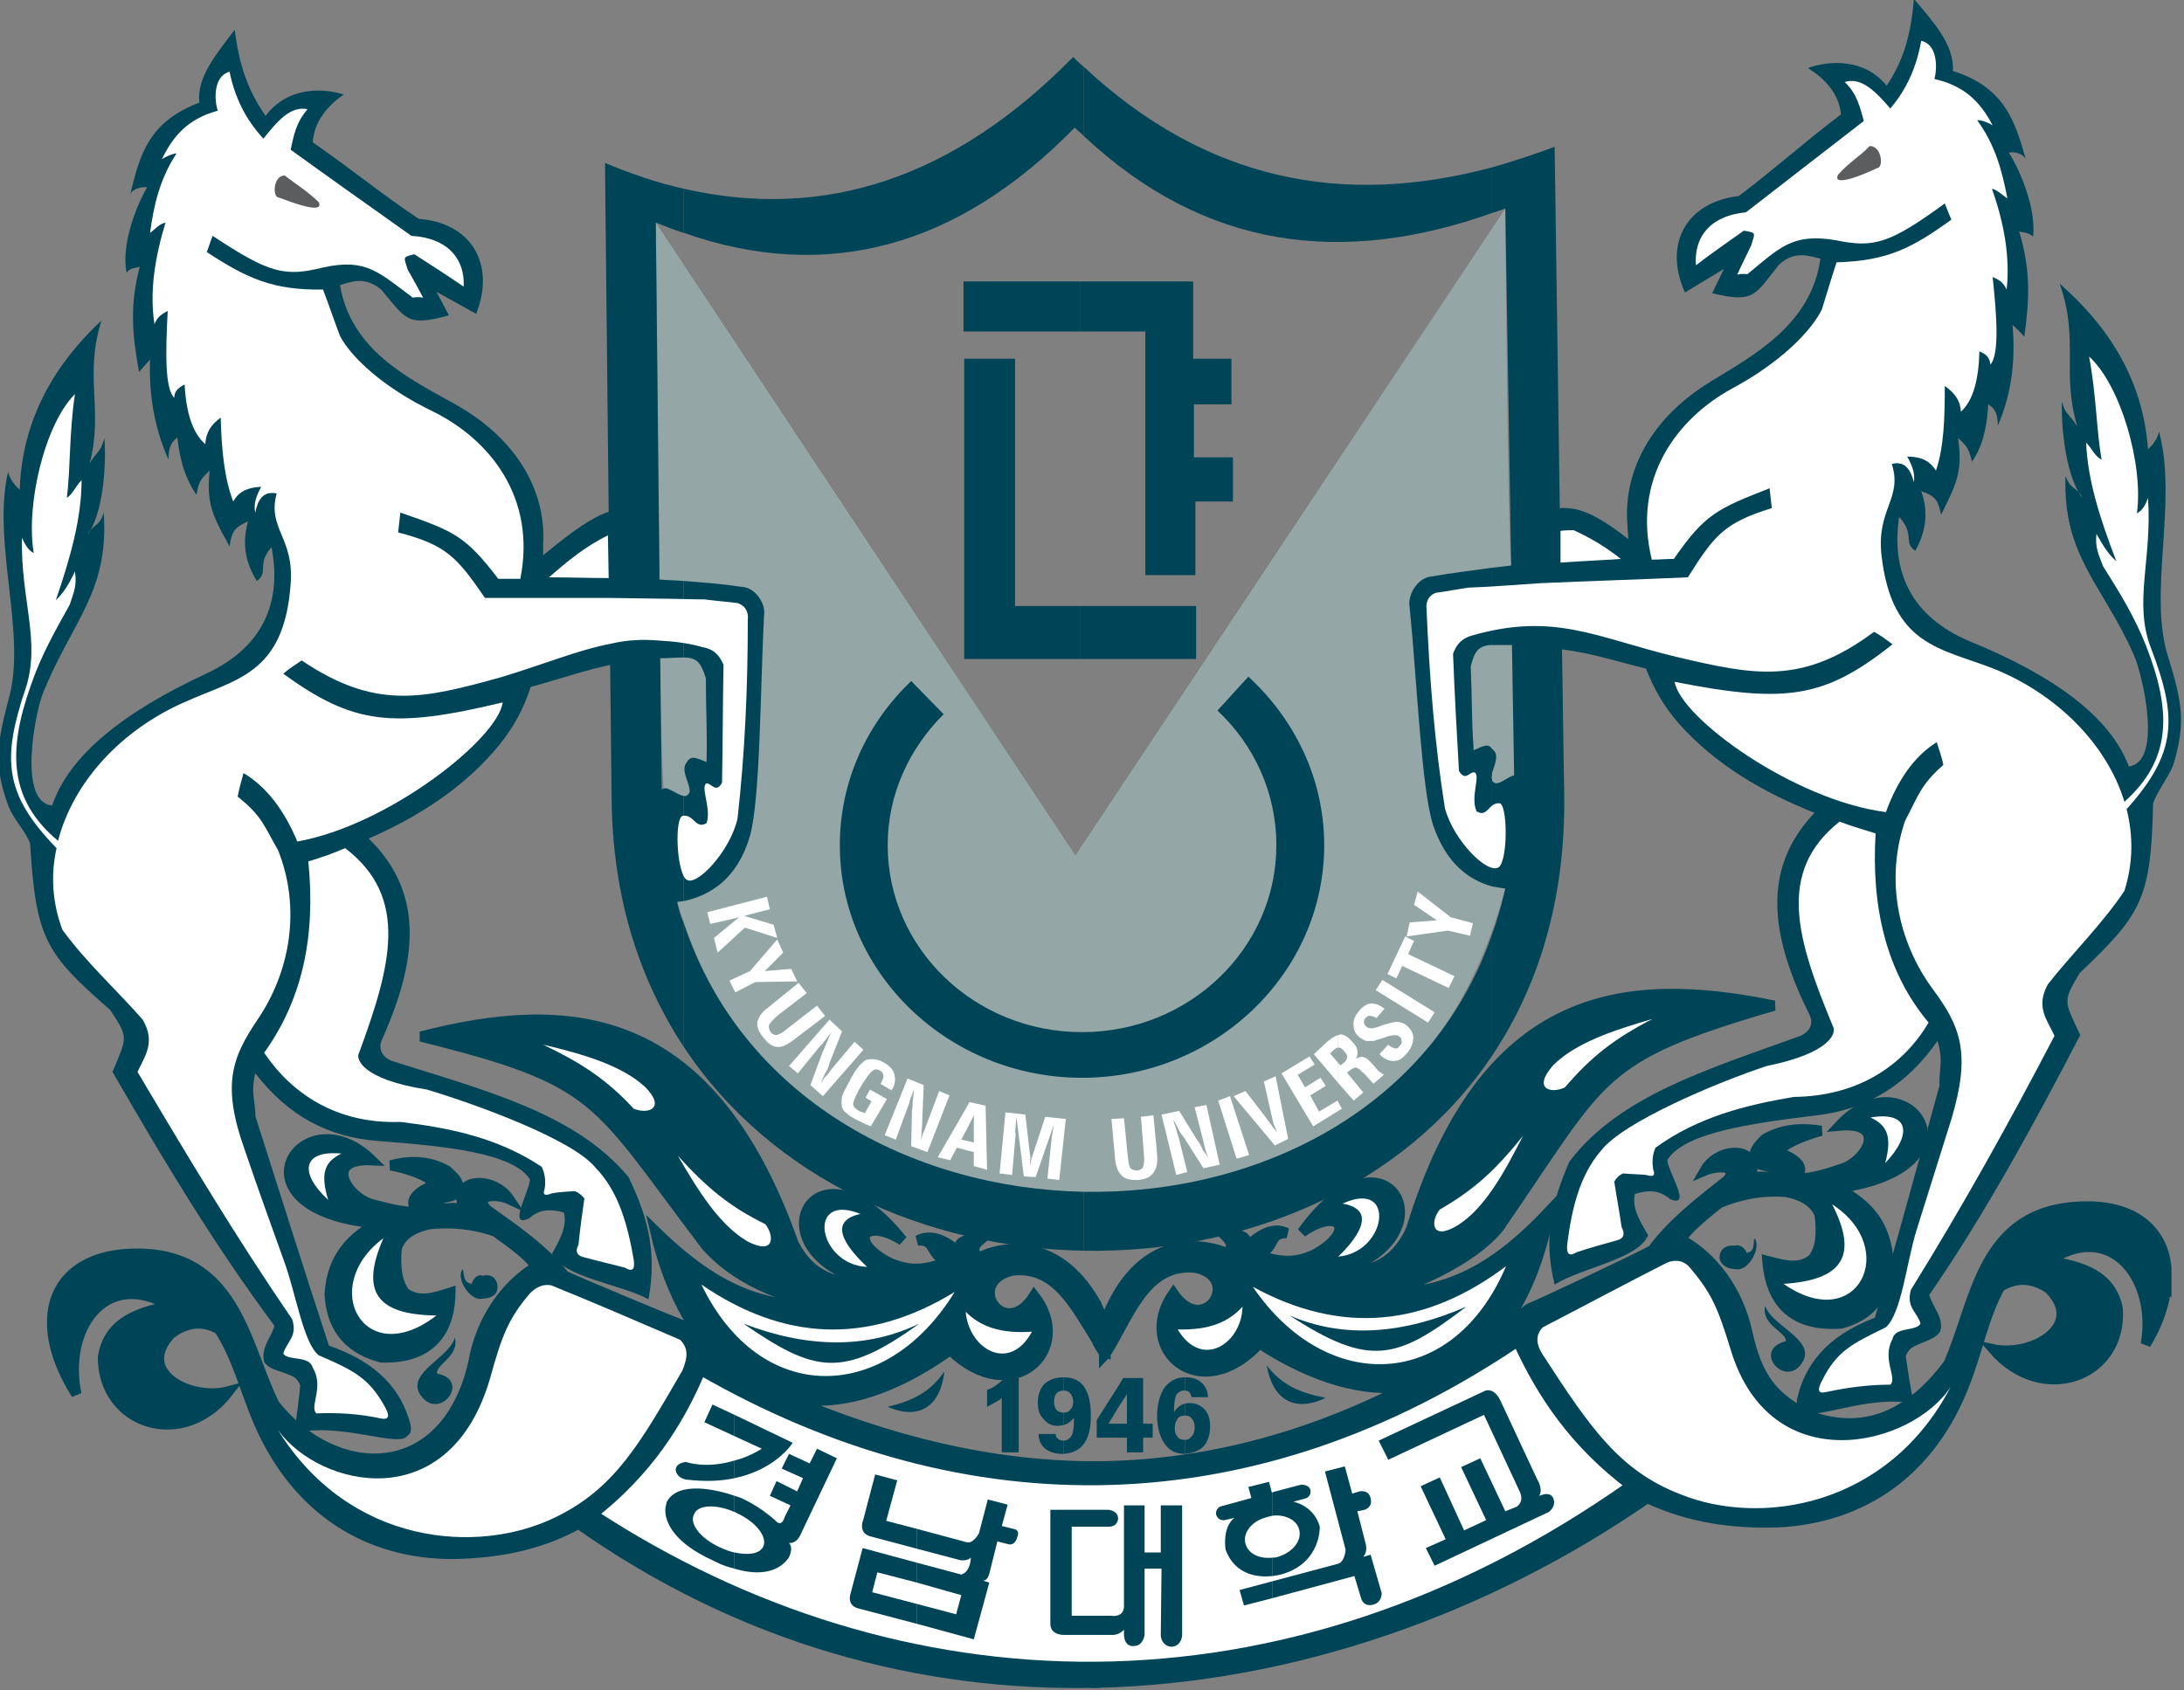 <?xml version="1.0" encoding="UTF-8" standalone="no"?>
<!-- Created with Inkscape (http://www.inkscape.org/) -->

<svg
   width="387.52"
   height="300"
   viewBox="0 0 102.531 79.375"
   version="1.1"
   id="svg1"
   xml:space="preserve"
   inkscape:version="1.3 (0e150ed6c4, 2023-07-21)"
   sodipodi:docname="test.svg"
   xmlns:inkscape="http://www.inkscape.org/namespaces/inkscape"
   xmlns:sodipodi="http://sodipodi.sourceforge.net/DTD/sodipodi-0.dtd"
   xmlns="http://www.w3.org/2000/svg"
   xmlns:svg="http://www.w3.org/2000/svg"><rect x="0" y="0" width="102.531" height="79.375" fill="#808080" stroke="none"/><sodipodi:namedview
     id="namedview1"
     pagecolor="#505050"
     bordercolor="#eeeeee"
     borderopacity="1"
     inkscape:showpageshadow="0"
     inkscape:pageopacity="0"
     inkscape:pagecheckerboard="0"
     inkscape:deskcolor="#505050"
     inkscape:document-units="px"
     inkscape:zoom="1.8834853"
     inkscape:cx="147.33325"
     inkscape:cy="263.07612"
     inkscape:window-width="2880"
     inkscape:window-height="1796"
     inkscape:window-x="-12"
     inkscape:window-y="-12"
     inkscape:window-maximized="1"
     inkscape:current-layer="layer1"
     showguides="true"
     inkscape:lockguides="false" /><defs
     id="defs1"><clipPath
       clipPathUnits="userSpaceOnUse"
       id="clipPath3-6"><path
         d="M 0,841.89 H 595.276 V 0 H 0 Z"
         transform="translate(-38.333,-487.598)"
         id="path3-4" /></clipPath><clipPath
       clipPathUnits="userSpaceOnUse"
       id="clipPath5-0"><path
         d="M 0,841.89 H 595.276 V 0 H 0 Z"
         transform="translate(-43.021,-482.098)"
         id="path5-4" /></clipPath><clipPath
       clipPathUnits="userSpaceOnUse"
       id="clipPath7-1"><path
         d="M 0,841.89 H 595.276 V 0 H 0 Z"
         transform="translate(-43.021,-482.098)"
         id="path7-4" /></clipPath><clipPath
       clipPathUnits="userSpaceOnUse"
       id="clipPath9-3"><path
         d="M 0,841.89 H 595.276 V 0 H 0 Z"
         transform="translate(-118.809,-415.493)"
         id="path9-6" /></clipPath><clipPath
       clipPathUnits="userSpaceOnUse"
       id="clipPath11-7"><path
         d="M 0,841.89 H 595.276 V 0 H 0 Z"
         transform="translate(-116.821,-410.593)"
         id="path11-1" /></clipPath><clipPath
       clipPathUnits="userSpaceOnUse"
       id="clipPath13-0"><path
         d="M 0,841.89 H 595.276 V 0 H 0 Z"
         transform="translate(-114.926,-407.357)"
         id="path13-8" /></clipPath><clipPath
       clipPathUnits="userSpaceOnUse"
       id="clipPath15-3"><path
         d="M 0,841.89 H 595.276 V 0 H 0 Z"
         transform="translate(-110.349,-404.352)"
         id="path15-4" /></clipPath><clipPath
       clipPathUnits="userSpaceOnUse"
       id="clipPath17-8"><path
         d="M 0,841.89 H 595.276 V 0 H 0 Z"
         transform="translate(-106.928,-403.52)"
         id="path17-3" /></clipPath><clipPath
       clipPathUnits="userSpaceOnUse"
       id="clipPath19-7"><path
         d="M 0,841.89 H 595.276 V 0 H 0 Z"
         transform="translate(-104.154,-397.649)"
         id="path19-4" /></clipPath><clipPath
       clipPathUnits="userSpaceOnUse"
       id="clipPath21-1"><path
         d="M 0,841.89 H 595.276 V 0 H 0 Z"
         transform="translate(-100.503,-395.846)"
         id="path21-5" /></clipPath><clipPath
       clipPathUnits="userSpaceOnUse"
       id="clipPath23-6"><path
         d="M 0,841.89 H 595.276 V 0 H 0 Z"
         transform="translate(-96.943,-394.598)"
         id="path23-7" /></clipPath><clipPath
       clipPathUnits="userSpaceOnUse"
       id="clipPath25-9"><path
         d="M 0,841.89 H 595.276 V 0 H 0 Z"
         transform="translate(-91.257,-393.072)"
         id="path25-6" /></clipPath><clipPath
       clipPathUnits="userSpaceOnUse"
       id="clipPath27-6"><path
         d="M 0,841.89 H 595.276 V 0 H 0 Z"
         transform="translate(-89.177,-398.62)"
         id="path27-9" /></clipPath><clipPath
       clipPathUnits="userSpaceOnUse"
       id="clipPath29-6"><path
         d="M 0,841.89 H 595.276 V 0 H 0 Z"
         transform="translate(-72.588,-393.358)"
         id="path29-7" /></clipPath><clipPath
       clipPathUnits="userSpaceOnUse"
       id="clipPath31-3"><path
         d="M 0,841.89 H 595.276 V 0 H 0 Z"
         transform="translate(-70.833,-396.598)"
         id="path31-7" /></clipPath><clipPath
       clipPathUnits="userSpaceOnUse"
       id="clipPath33-7"><path
         d="M 0,841.89 H 595.276 V 0 H 0 Z"
         transform="translate(-62.96,-397.898)"
         id="path33-1" /></clipPath><clipPath
       clipPathUnits="userSpaceOnUse"
       id="clipPath35-0"><path
         d="M 0,841.89 H 595.276 V 0 H 0 Z"
         transform="translate(-63.707,-400.637)"
         id="path35-6" /></clipPath><clipPath
       clipPathUnits="userSpaceOnUse"
       id="clipPath37-2"><path
         d="M 0,841.89 H 595.276 V 0 H 0 Z"
         transform="translate(-54.645,-404.315)"
         id="path37-2" /></clipPath><clipPath
       clipPathUnits="userSpaceOnUse"
       id="clipPath39-8"><path
         d="M 0,841.89 H 595.276 V 0 H 0 Z"
         transform="translate(-58.259,-408.775)"
         id="path39-4" /></clipPath><clipPath
       clipPathUnits="userSpaceOnUse"
       id="clipPath41-2"><path
         d="M 0,841.89 H 595.276 V 0 H 0 Z"
         transform="translate(-49.14,-411.974)"
         id="path41-9" /></clipPath><clipPath
       clipPathUnits="userSpaceOnUse"
       id="clipPath43-1"><path
         d="M 0,841.89 H 595.276 V 0 H 0 Z"
         transform="translate(-47.079,-418.468)"
         id="path43-9" /></clipPath><clipPath
       clipPathUnits="userSpaceOnUse"
       id="clipPath45-4"><path
         d="M 0,841.89 H 595.276 V 0 H 0 Z"
         transform="translate(-71.425,-476.607)"
         id="path45-7" /></clipPath><clipPath
       clipPathUnits="userSpaceOnUse"
       id="clipPath47-2"><path
         d="M 0,841.89 H 595.276 V 0 H 0 Z"
         transform="translate(-76.279,-469.349)"
         id="path47-3" /></clipPath><clipPath
       clipPathUnits="userSpaceOnUse"
       id="clipPath49-1"><path
         d="M 0,841.89 H 595.276 V 0 H 0 Z"
         transform="translate(-95.232,-436.389)"
         id="path49-7" /></clipPath></defs><g
     inkscape:label="Layer 1"
     inkscape:groupmode="layer"
     id="layer1"
     transform="translate(-12.913,-12.516)"><g
       style="fill-rule:evenodd"
       id="g83"
       transform="matrix(0.48,0,0,0.48,-97.27,-70.273)"><g
         id="g94"><path
           style="fill:#94a6a6;stroke:none"
           d="m 293.687,194.251 0.361,34.92 c 0,0 -0.248,25.103 1.727,31.536 1.975,6.433 8.975,27.433 39.744,28.368 32.481,0.315 39.281,-22.643 41.256,-29.664 1.975,-7.021 0.927,-28.195 0.576,-31.608 -0.351,-3.413 -0.576,-34.92 -0.576,-34.92 l -42.048,63.288 z"
           id="path1" /><path
           style="fill:#004557;stroke:none"
           d="m 375.479,263.875 v 11.88 c 4.536,-6.768 7.2,-15.264 7.056,-25.56 l -0.216,-14.184 c 2.952,0.36 5.256,1.152 8.208,1.872 0.864,2.16 1.8,3.743 3.24,5.4 3.6,4.032 8.208,6.696 13.248,8.712 -5.256,5.544 -4.248,12.096 -0.576,19.583 0.432,0.721 0.432,1.656 -0.792,2.233 -8.928,3.24 -17.712,5.832 -22.608,12.312 -1.512,3.527 -2.664,7.128 -1.44,12.024 2.592,-1.656 8.136,-2.449 9.144,-4.824 -0.504,-0.936 -1.656,-2.52 -1.296,-4.032 1.08,-0.36 2.304,-0.504 3.456,0.503 2.16,0.865 -0.144,-2.519 -0.288,-3.815 1.584,-2.664 8.064,-3.6 14.616,-4.392 4.968,-0.576 8.856,-3.024 11.808,-7.272 0.648,1.944 0.072,3.239 0.216,4.32 -2.088,7.56 -4.176,15.192 -6.336,22.752 -4.752,1.8 -6.912,4.68 -7.632,8.064 0,0.576 0,0.864 0.288,1.007 0.936,1.297 6.624,-1.655 11.16,-0.647 -0.36,-1.656 -0.576,-3.168 -0.792,-4.68 0.144,-0.361 0.36,-0.649 0.576,-0.792 0.864,-0.576 2.376,-0.792 2.808,-1.656 0.36,-1.296 -0.792,-2.376 -1.08,-3.528 5.544,-8.064 10.224,-16.704 14.76,-25.416 -1.584,-3.384 -1.728,-3.24 -0.072,-6.048 6.12,-5.833 6.984,-7.272 7.2,-16.632 0.432,-1.224 1.44,-2.448 1.944,-3.672 1.296,-4.176 0.864,-6.264 -0.432,-10.512 -2.088,-6.192 0.936,-15.264 -0.936,-22.177 -0.288,1.225 -1.224,1.801 -1.08,1.729 -0.504,-7.056 -4.104,-12.24 -8.64,-16.2 1.944,5.471 0.144,8.712 1.728,13.968 -0.936,-1.44 -1.08,-1.008 -1.512,-2.449 -0.072,3.024 0.504,7.561 2.016,9.433 -0.432,-1.008 -1.224,-0.792 -1.656,-2.16 -0.288,7.92 3.672,10.655 6.696,17.568 0.792,1.728 2.88,10.44 -0.504,10.872 -1.8,-4.824 -7.272,-8.857 -15.552,-12.24 -5.832,-2.449 -7.704,-6.912 -6.912,-12.168 1.584,1.728 0.36,2.52 1.584,3.312 0.936,-1.728 1.368,-3.6 0.576,-5.832 1.512,0.504 1.656,1.008 1.944,2.304 1.44,-2.952 2.16,-4.176 1.656,-7.488 0.936,0.792 1.08,1.152 1.368,2.303 1.008,-1.511 1.44,-3.167 1.584,-5.615 0.72,0.432 0.936,1.008 0.936,2.088 1.152,-2.664 1.8,-5.832 1.44,-9.864 0.36,0.36 0.792,0.72 1.152,1.152 0.504,-3.6 0.648,-6.48 -0.504,-10.296 0.432,0.144 0.864,0.072 1.368,0.504 0.288,-2.664 -1.152,-6.264 -2.376,-8.208 0.576,-0.144 1.44,0.144 1.656,0.648 -1.08,-3.888 -2.16,-7.056 -7.128,-8.64 0.144,-2.592 -1.944,-4.824 -3.816,-7.056 -0.288,3.527 -1.008,6.048 -2.664,8.496 -2.232,-2.736 -5.688,-2.448 -7.704,-1.728 1.512,0.936 3.024,2.376 3.24,4.536 -3.888,2.952 -6.192,5.112 -10.008,7.992 -5.04,0.576 -7.416,4.608 -5.256,9.432 l 3.816,-2.304 -1.152,2.376 c 4.176,1.008 4.176,0.144 6.552,-2.808 1.512,-1.368 2.808,-0.864 4.032,-0.576 -0.864,6.408 -6.48,9.432 -10.728,12.024 -6.48,3.96 -8.568,9.504 -8.136,14.112 0,0.504 0.072,0.864 0.072,1.296 -2.88,-2.232 -4.68,-3.168 -6.696,-3.024 l -0.504,-35.352 c -2.088,0.792 -4.104,1.44 -6.12,2.016 v 4.464 c 0.432,-0.144 0.864,-0.288 1.296,-0.432 l 0.576,34.92 c -0.576,0.072 -1.224,0.144 -1.872,0.216 v 7.56 c 0.72,0 1.368,0 1.944,0 l 0.216,12.744 c -0.72,0.144 -1.728,1.296 -2.16,0.504 v 10.368 c 0.432,0.072 0.864,0.144 1.296,0.216 -0.36,1.584 -0.792,3.096 -1.296,4.464 z"
           id="path2" /><path
           style="fill:#004557;stroke:none"
           d="m 375.479,245.731 v 2.376 c 0.216,-0.72 0.648,-1.656 0.216,-2.16 -0.072,-0.072 -0.144,-0.144 -0.216,-0.216 z"
           id="path3" /><path
           style="fill:#004557;stroke:none"
           d="m 375.479,193.315 v -4.464 c -14.544,3.888 -27.936,1.368 -39.96,-9.864 v 6.768 c 11.88,11.16 25.344,12.744 39.96,7.56 z"
           id="path4" /><path
           style="fill:#004557;stroke:none"
           d="m 375.479,235.579 v -7.56 c -2.016,0.288 -3.96,0.504 -5.976,0.864 -1.368,0.144 -2.304,1.872 -2.088,2.952 0.72,7.128 1.152,17.856 2.304,21.384 1.296,3.744 3.456,5.328 5.76,5.976 v -10.368 -0.072 c -0.072,-0.216 0,-0.36 0,-0.648 v -2.376 c -0.36,-0.504 -0.72,-0.36 -1.8,0.144 -0.216,-3.168 -0.144,-4.896 -0.288,-8.208 0.36,-1.368 0.648,-1.945 1.872,-2.088 0.072,0 0.144,0 0.216,0 z"
           id="path5" /><path
           style="fill:#004557;stroke:none"
           d="m 375.479,275.755 v -11.88 c -5.904,17.136 -22.967,25.488 -39.96,25.2 v 5.76 c 15.552,0.288 31.248,-6.048 39.96,-19.08 z"
           id="path6" /><path
           style="fill:#004557;stroke:none"
           d="m 335.519,185.755 v -6.768 c -0.36,-0.288 -0.72,-0.648 -1.007,-0.936 -11.593,11.808 -24.265,16.056 -38.089,12.888 v 4.32 c 13.968,4.896 26.784,1.439 38.232,-10.296 0.288,0.288 0.576,0.504 0.864,0.792 z"
           id="path7" /><path
           style="fill:#004557;stroke:none"
           d="m 335.519,294.835 v -5.76 c -16.776,-0.36 -33.408,-9.144 -39.096,-26.281 v 12.096 c 8.568,12.961 23.76,19.657 39.096,19.945 z"
           id="path8" /><path
           style="fill:#004557;stroke:none"
           d="m 296.423,250.339 v 10.296 c 2.592,-0.576 5.256,-2.16 6.48,-6.408 1.008,-3.601 1.008,-14.4 1.368,-21.529 0.216,-1.079 -0.792,-2.735 -2.16,-2.808 -1.872,-0.287 -3.816,-0.431 -5.688,-0.575 v 7.488 c 0.072,0 0.144,0 0.216,0 1.224,0.072 1.512,0.72 1.945,2.014 0,3.314 0.143,4.97 0.071,8.21 -1.224,-0.504 -1.583,-0.648 -2.016,0.144 -0.504,0.719 0.433,2.016 0.361,2.808 -0.145,0.288 -0.361,0.432 -0.577,0.36 z"
           id="path9" /><path
           style="fill:#004557;stroke:none"
           d="m 296.423,195.259 v -4.32 c -2.592,-0.576 -5.112,-1.44 -7.704,-2.52 l 0.36,34.128 c -1.728,0.576 -3.6,1.944 -6.408,4.247 0,-0.359 0,-0.647 0,-1.079 0.288,-4.68 -2.087,-10.08 -8.712,-13.752 -4.392,-2.448 -10.08,-5.184 -11.16,-11.592 1.152,-0.36 2.448,-0.864 4.032,0.432 2.448,2.88 2.448,3.672 6.624,2.52 l -1.224,-2.304 3.889,2.16 c 1.943,-4.968 -0.577,-8.928 -5.617,-9.289 -3.96,-2.663 -6.407,-4.751 -10.368,-7.487 0.144,-2.16 1.584,-3.672 3.024,-4.681 -2.015,-0.647 -5.472,-0.791 -7.632,2.089 -1.728,-2.448 -2.592,-4.969 -3.024,-8.424 -1.728,2.304 -3.744,4.608 -3.456,7.128 -4.968,1.872 -5.832,5.112 -6.768,9 0.144,-0.504 1.008,-0.793 1.656,-0.721 -1.152,2.017 -2.52,5.617 -2.016,8.353 0.432,-0.504 0.864,-0.432 1.296,-0.576 -1.008,3.816 -0.72,6.696 -0.072,10.295 0.36,-0.431 0.792,-0.863 1.08,-1.223 -0.144,4.031 0.648,7.199 1.8,9.792 0,-1.08 0.216,-1.656 0.864,-2.16 0.288,2.519 0.864,4.104 1.872,5.615 0.216,-1.223 0.36,-1.511 1.296,-2.375 -0.36,3.312 0.36,4.536 1.944,7.416 0.216,-1.368 0.36,-1.8 1.8,-2.448 -0.648,2.375 -0.144,4.176 0.864,5.832 1.224,-0.864 -0.072,-1.584 1.44,-3.312 1.008,5.184 -0.648,9.719 -6.408,12.384 -8.064,3.744 -13.392,7.992 -15.048,12.888 -3.384,-0.288 -1.656,-9.072 -0.936,-10.872 2.736,-6.984 6.552,-9.936 5.976,-17.784 -0.36,1.368 -1.152,1.223 -1.584,2.16 1.44,-1.872 1.872,-6.408 1.656,-9.432 -0.432,1.44 -0.576,1.08 -1.44,2.447 1.368,-5.255 -0.576,-8.495 1.152,-13.967 -4.392,4.104 -7.776,9.504 -7.992,16.56 0.144,0.072 -0.792,-0.504 -1.152,-1.728 -1.584,6.984 1.872,15.912 0.072,22.176 -1.152,4.392 -1.512,6.48 0,10.584 0.504,1.224 1.584,2.303 2.088,3.528 0.576,9.432 1.512,10.799 7.848,16.344 1.8,2.736 1.656,2.592 0.216,6.048 4.896,8.496 9.936,16.92 15.84,24.84 -0.288,1.08 -1.368,2.16 -1.008,3.528 0.504,0.864 2.016,0.936 2.952,1.512 0.216,0.144 0.432,0.431 0.576,0.792 -0.144,1.512 -0.36,3.024 -0.576,4.68 4.464,-1.152 10.297,1.512 11.088,0.216 0.288,-0.144 0.36,-0.504 0.288,-1.008 -0.864,-3.384 -3.168,-6.12 -7.992,-7.776 -2.448,-7.488 -4.824,-14.976 -7.2,-22.464 0.072,-1.081 -0.504,-2.304 0,-4.176 3.24,4.176 7.128,6.263 12.096,6.624 6.553,0.504 13.104,1.152 14.76,3.744 -0.072,1.296 -2.231,4.823 -0.072,3.816 1.08,-1.008 2.305,-0.864 3.384,-0.576 0.433,1.439 -0.648,3.096 -1.151,4.032 1.151,2.376 6.695,2.952 9.431,4.464 0.936,-4.896 -0.288,-8.496 -1.943,-11.952 -5.185,-6.264 -14.113,-8.496 -23.185,-11.376 -1.152,-0.504 -1.296,-1.442 -0.864,-2.232 3.384,-7.632 4.104,-14.185 -1.367,-19.512 4.895,-2.16 9.431,-5.04 12.815,-9.216 1.368,-1.728 2.304,-3.384 3.024,-5.616 2.88,-0.793 5.113,-1.584 7.776,-2.16 l 0.144,13.032 c 0.072,9.72 2.736,17.784 7.056,24.335 v -12.096 c -0.288,-0.647 -0.504,-1.367 -0.648,-2.087 0.216,0 0.432,-0.072 0.648,-0.072 v -10.296 c -0.72,-0.072 -1.728,-1.152 -2.16,-0.576 l -0.143,-12.888 c 0.719,0 1.44,-0.072 2.303,-0.072 v -7.488 c -0.791,-0.072 -1.584,-0.072 -2.375,-0.144 v -0.072 l -0.361,-34.848 c 0.936,0.36 1.8,0.72 2.736,1.008 z"
           id="path10" /><g
           id="g12"><path
             style="fill:#004557;stroke:#004557;stroke-width:1"
             d="m 441.431,298.219 v -1.728 c -0.36,-3.745 -3.24,-6.192 -8.352,-5.976 -9.792,0.36 -10.224,9.216 -12.96,15.408 -3.168,4.248 -7.56,7.2 -13.464,5.112 -3.744,-1.728 -5.256,-3.888 -6.192,-8.136 -0.936,-4.321 -3.528,-7.56 -6.48,-9.144 0.36,-1.009 3.744,-3.6 3.744,-3.6 2.304,-0.936 4.32,-1.224 6.48,-1.08 1.872,0.36 2.88,1.152 3.312,2.232 0.216,1.8 0.144,3.24 -0.648,4.319 -1.296,1.081 -2.808,0.649 -4.464,0.216 0.36,4.392 2.808,6.409 7.2,6.121 3.744,-1.008 4.608,-3.744 4.608,-6.552 -0.432,-3.744 -2.52,-5.4 -4.968,-6.696 14.832,-2.017 6.696,-13.104 0.216,-6.12 4.824,-0.432 2.664,3.528 0.144,4.247 -0.864,0.289 -2.88,1.009 -4.464,0.937 1.08,-1.009 0.144,-1.872 -1.368,-2.448 -0.648,-0.648 2.232,-1.801 3.888,-2.232 -1.368,-0.216 -3.456,-0.36 -5.472,0.791 -0.792,0.793 -1.08,1.153 -1.08,2.017 0.504,0.791 1.44,0.504 2.16,0.935 0.072,0.361 0,0.505 -0.432,0.793 -0.864,-0.072 -1.512,-0.072 -2.16,0.144 1.368,-3.096 -2.952,-3.312 -4.392,-0.792 1.008,-0.433 3.456,-0.648 2.232,0.936 -2.376,1.871 -5.4,4.176 -7.344,6.84 -0.792,0.504 -11.016,5.328 -11.808,5.616 -0.432,0.144 -0.864,0.576 -1.152,1.08 -0.72,0.504 -1.44,1.008 -2.16,1.512 2.448,-3.096 4.176,-7.273 5.04,-12.024 -7.488,7.992 -12.024,7.559 -16.992,8.568 3.888,-1.44 9.36,-3.673 12.024,-6.913 10.368,-14.976 9.432,-16.631 26.928,-21.744 -14.76,-3.023 -28.368,-1.439 -35.496,21.888 -1.512,3.385 -4.176,4.393 -6.84,4.033 10.944,-3.456 4.32,-15.12 -3.816,-3.744 3.672,-2.593 5.4,-0.145 1.224,2.16 -2.16,1.008 -3.6,0.647 -5.615,0.072 1.943,-0.72 1.007,-2.16 2.879,-2.16 -1.008,-0.505 -2.304,-0.29 -4.032,1.512 0.432,-1.224 -0.576,-1.512 -1.944,-1.224 0.504,0.504 0.864,1.08 0.072,1.656 -1.439,-0.648 -7.992,-2.592 -11.592,6.048 -0.072,0.288 -0.216,1.008 -0.288,1.728 -0.144,-0.72 -0.288,-1.44 -0.432,-1.872 -0.144,-0.288 -0.288,-0.648 -0.432,-0.936 v 3.456 c 0.216,0.504 0.504,0.936 0.793,1.367 0,0.073 0,0.145 0,0.289 0.071,-0.072 0.071,-0.144 0.143,-0.144 v 0 -0.072 c 2.304,-3.6 3.816,-8.856 8.712,-8.424 4.752,0.864 1.008,6.984 -2.088,2.52 -3.816,5.471 2.664,11.16 8.424,4.896 5.544,3.599 10.368,4.752 14.4,4.248 -10.368,5.327 -20.448,7.703 -30.384,7.776 v 21.168 c 19.368,-0.432 38.304,-7.272 53.928,-18.072 4.104,1.944 8.424,2.52 12.816,2.376 8.28,-0.432 14.976,-4.968 18.288,-13.753 1.224,-3.168 1.8,-6.407 3.384,-9.287 1.656,-1.008 3.168,-0.864 4.752,0.143 3.744,3.673 -1.584,6.769 -5.4,5.976 4.824,5.545 12.6,2.665 12.168,-3.959 -0.648,-3.312 -3.528,-4.176 -6.768,-4.681 6.192,-4.175 10.656,1.873 9.504,8.137 1.224,-2.016 1.872,-4.032 2.016,-5.76 z"
             id="path11" /><path
             style="fill:#004557;stroke:#004557;stroke-width:1"
             d="m 336.743,303.475 v -3.456 c -4.104,-7.273 -10.08,-5.256 -11.376,-4.537 -0.864,-0.575 -0.576,-1.151 0,-1.655 -1.44,-0.216 -2.376,0.144 -1.872,1.296 -1.872,-1.728 -3.168,-1.8 -4.176,-1.296 1.872,-0.072 1.008,1.368 2.952,2.088 -1.944,0.648 -3.312,1.08 -5.616,0.144 -4.248,-2.088 -2.664,-4.608 1.152,-2.232 -8.64,-10.944 -14.687,1.008 -3.6,3.96 -2.664,0.432 -5.4,-0.36 -7.056,-3.672 -8.136,-22.968 -21.888,-23.976 -36.432,-20.232 17.712,4.392 16.92,6.048 27.936,20.52 3.6,3.96 8.352,5.039 12.24,6.264 -4.895,-0.792 -9.432,-0.072 -17.28,-7.777 1.44,6.265 4.32,11.449 8.424,14.257 -1.152,-0.576 -2.376,-1.152 -3.527,-1.728 0.359,-1.368 -0.649,-2.736 -1.657,-3.096 -0.792,-0.216 -11.232,-4.608 -12.096,-5.04 -2.016,-2.592 -5.112,-4.681 -7.632,-6.48 -1.296,-1.584 1.152,-1.512 2.232,-1.009 -1.656,-2.447 -5.976,-2.015 -4.32,1.009 -0.792,-0.216 -1.44,-0.144 -2.304,-0.072 -0.36,-0.216 -0.432,-0.36 -0.36,-0.792 0.649,-0.504 1.584,-0.217 2.016,-1.008 0.072,-0.864 -0.36,-1.224 -1.152,-1.944 -2.016,-1.152 -4.176,-0.864 -5.472,-0.504 1.656,0.287 4.608,1.296 4.032,2.016 -1.584,0.648 -2.448,1.584 -1.296,2.52 -1.584,0.144 -3.6,-0.504 -4.536,-0.72 -2.448,-0.649 -4.895,-4.536 -0.072,-4.32 -6.768,-6.624 -14.4,4.824 0.504,6.192 -2.303,1.296 -4.392,3.168 -4.608,6.912 0.144,2.807 1.44,5.256 5.04,6.192 4.32,0.144 6.696,-2.016 6.768,-6.336 -1.584,0.503 -3.096,1.008 -4.464,0 -0.792,-1.081 -0.936,-2.52 -0.792,-4.32 0.361,-1.152 1.296,-1.945 3.169,-2.376 2.087,-0.216 4.247,-0.072 6.479,0.72 0.072,0.072 3.528,2.376 3.96,3.456 -2.879,1.728 -5.4,5.111 -6.12,9.432 -2.735,11.736 -13.464,11.591 -19.44,4.032 -2.952,-6.048 -3.816,-14.904 -13.68,-14.76 -5.112,0.072 -7.92,2.664 -8.064,6.407 v 0.649 c 0.072,2.016 0.864,4.32 2.376,6.696 -1.368,-6.264 2.736,-12.456 9.144,-8.641 -3.24,0.649 -6.048,1.656 -6.552,5.041 0,6.552 7.848,9.144 12.312,3.312 -3.744,1.008 -9.216,-1.8 -5.688,-5.616 1.512,-1.154 3.168,-1.369 4.752,-0.432 1.8,2.808 2.52,5.976 3.888,9.144 3.744,8.568 10.657,12.816 18.936,12.816 4.248,-0.072 8.424,-0.792 12.312,-2.952 16.056,11.304 33.481,15.912 50.616,15.552 v -21.168 c -10.224,0 -20.231,-2.449 -30.456,-6.84 4.464,1.152 9.936,-0.072 16.2,-4.537 6.12,5.904 12.312,-0.072 8.208,-5.327 -2.88,4.608 -6.912,-1.296 -2.159,-2.448 4.247,-0.504 6.119,3.384 8.207,6.696 z"
             id="path12" /></g><path
           style="fill:#ffffff;stroke:none"
           d="m 283.247,228.955 c 1.944,0 3.888,0.072 5.832,0.072 l -0.072,-4.176 c -2.232,1.08 -4.032,2.591 -5.76,4.104 z"
           id="path13" /><g
           id="g17"><path
             style="fill:#004557;stroke:none"
             d="m 335.231,231.763 v 5.184 h 11.305 v -5.184 z"
             id="path14" /><path
             style="fill:#004557;stroke:none"
             d="m 335.231,200.011 v 4.896 h 6.336 v 23.832 h 4.896 v -7.2 h 3.672 v -4.32 h -3.816 v -5.184 h 3.672 v -4.464 h -3.744 v -7.56 z"
             id="path15" /><path
             style="fill:#004557;stroke:none"
             d="m 335.231,204.907 v -4.896 h -11.448 v 4.896 z"
             id="path16" /><path
             style="fill:#004557;stroke:none"
             d="m 335.231,236.947 v -5.184 h -6.408 v -24.192 h -4.968 v 29.376 z"
             id="path17" /></g><path
           style="fill:#004557;stroke:none"
           d="m 348.623,241.987 3.024,-3.313 c 4.536,4.177 7.416,10.009 7.416,16.489 0,12.528 -10.656,22.752 -23.688,22.752 -13.032,0 -23.688,-10.224 -23.688,-22.752 0,-6.264 2.664,-11.952 6.984,-16.056 l 3.168,3.24 c -3.384,3.384 -5.472,7.848 -5.472,12.816 0,10.08 8.496,18.288 19.008,18.288 10.512,0 19.008,-8.208 19.008,-18.288 0,-5.112 -2.16,-9.792 -5.76,-13.176 z"
           id="path18" /><g
           id="g27"><path
             style="fill:#004557;stroke:none"
             d="m 345.455,313.339 v 1.368 c 0.72,-0.072 1.368,-0.288 1.8,-0.72 0.432,-0.505 0.648,-1.152 0.648,-1.944 0,-0.72 -0.144,-1.226 -0.504,-1.656 -0.432,-0.432 -0.863,-0.648 -1.512,-0.648 -0.144,0 -0.288,0 -0.432,0.072 v 1.152 0 0 c 0.288,0 0.504,0.072 0.648,0.288 0.216,0.216 0.288,0.504 0.288,0.864 0,0.36 -0.072,0.648 -0.288,0.864 -0.144,0.216 -0.36,0.36 -0.648,0.36 z"
             id="path19" /><path
             style="fill:#004557;stroke:none"
             d="m 345.455,307.219 v 1.296 c 0.144,0 0.288,0.072 0.432,0.144 0.072,0.144 0.144,0.288 0.216,0.504 h 1.584 c 0,-0.576 -0.216,-1.08 -0.648,-1.441 -0.36,-0.359 -0.936,-0.503 -1.584,-0.503 z"
             id="path20" /><path
             style="fill:#004557;stroke:none"
             d="m 345.455,308.515 v -1.296 0 c -0.864,0 -1.512,0.359 -2.016,1.008 -0.432,0.648 -0.72,1.584 -0.72,2.736 0,1.224 0.288,2.088 0.72,2.735 0.432,0.649 1.08,1.009 1.944,1.009 0,0 0,0 0.072,0 v -1.368 0 c -0.36,0 -0.576,-0.072 -0.72,-0.288 -0.216,-0.216 -0.288,-0.504 -0.288,-0.864 0,-0.36 0.072,-0.648 0.288,-0.936 0.144,-0.216 0.432,-0.288 0.72,-0.288 v -1.152 c -0.144,0 -0.288,0.072 -0.431,0.144 -0.217,0.144 -0.433,0.36 -0.649,0.647 v -0.144 c 0,-0.647 0.072,-1.151 0.216,-1.511 0.216,-0.288 0.433,-0.432 0.792,-0.432 z"
             id="path21" /><path
             style="fill:#004557;stroke:none"
             d="m 338.831,311.755 v 1.368 h 0.936 v 1.44 h 1.584 v -1.44 h 0.936 v -1.368 h -0.936 v -4.464 h -1.944 l -0.576,0.936 v 2.088 l 0.936,-1.44 v 2.88 z"
             id="path22" /><path
             style="fill:#004557;stroke:none"
             d="m 338.831,310.315 v -2.088 l -2.016,3.168 v 1.728 h 2.016 v -1.368 h -0.864 z"
             id="path23" /><path
             style="fill:#004557;stroke:none"
             d="m 333.575,313.411 v 1.296 c 0.864,-0.072 1.512,-0.36 1.944,-0.937 0.505,-0.647 0.72,-1.583 0.72,-2.807 0,-1.224 -0.215,-2.16 -0.648,-2.808 -0.432,-0.649 -1.152,-0.936 -2.016,-0.936 v 0 1.296 0 c 0.288,0 0.504,0.072 0.648,0.288 0.144,0.144 0.289,0.431 0.289,0.792 0,0.36 -0.073,0.576 -0.289,0.792 -0.144,0.215 -0.36,0.287 -0.648,0.287 v 0 1.225 c 0.072,-0.072 0.216,-0.072 0.36,-0.144 0.216,-0.144 0.432,-0.288 0.648,-0.576 0,0.072 0,0.072 0,0.144 0,0.072 0,0.144 0,0.144 0,0.648 -0.071,1.152 -0.216,1.44 -0.216,0.36 -0.504,0.504 -0.792,0.504 z"
             id="path24" /><path
             style="fill:#004557;stroke:none"
             d="m 327.527,314.563 v -5.329 c -0.144,0.145 -0.36,0.289 -0.648,0.433 -0.216,0.144 -0.504,0.288 -0.792,0.432 v -1.657 c 0.288,-0.071 0.576,-0.215 0.864,-0.431 0.288,-0.217 0.576,-0.433 0.864,-0.72 h 1.368 v 7.272 z"
             id="path25" /><path
             style="fill:#004557;stroke:none"
             d="m 333.575,308.515 v -1.296 c -0.792,0 -1.368,0.216 -1.872,0.647 -0.432,0.433 -0.648,1.081 -0.648,1.801 0,0.72 0.144,1.223 0.576,1.656 0.36,0.432 0.792,0.648 1.369,0.648 0.215,0 0.359,-0.072 0.575,-0.072 v -1.225 c -0.288,0 -0.503,-0.072 -0.72,-0.287 -0.144,-0.216 -0.216,-0.432 -0.216,-0.792 v 0 c 0,-0.288 0.072,-0.576 0.216,-0.792 0.217,-0.216 0.432,-0.288 0.72,-0.288 z"
             id="path26" /><path
             style="fill:#004557;stroke:none"
             d="m 333.575,314.707 v -1.296 h -0.072 c -0.216,0 -0.36,-0.072 -0.503,-0.216 -0.145,-0.072 -0.217,-0.288 -0.217,-0.432 h -1.656 c 0,0.576 0.216,1.079 0.648,1.44 0.36,0.288 0.936,0.504 1.656,0.504 0.072,0 0.072,0 0.144,0 z"
             id="path27" /></g><path
           style="fill:#ffffff;stroke:#004557;stroke-width:1"
           d="m 389.087,317.803 c -34.056,24.048 -71.784,22.32 -101.592,2.808 5.256,-4.105 8.424,-8.928 10.584,-14.112 26.28,15.12 54.36,14.472 79.92,-2.808 2.376,5.256 5.688,10.079 11.088,14.112 z"
           id="path28" /><path
           style="fill:#ffffff;stroke:none"
           d="m 282.671,274.674 c 3.961,0.937 7.632,2.017 9.937,4.105 2.159,2.16 0.287,2.736 -1.081,2.16 -2.664,-2.88 -5.112,-4.464 -8.856,-6.265 z"
           id="path29" /><path
           style="fill:#ffffff;stroke:none"
           d="m 295.847,285.547 c 2.088,3.6 4.104,6.768 6.768,8.352 2.736,1.44 2.664,-0.504 1.8,-1.656 -3.528,-1.728 -5.76,-3.6 -8.568,-6.696 z"
           id="path30" /><path
           style="fill:#ffffff;stroke:none"
           d="m 324,300.811 c 1.439,1.44 3.383,2.16 6.479,1.944 -2.232,4.103 -6.192,1.656 -6.479,-1.944 z"
           id="path31" /><path
           style="fill:#ffffff;stroke:none"
           d="m 314.351,296.419 c -4.824,-0.216 -5.976,-7.344 -0.648,-5.185 -3.672,0.793 -0.792,3.817 0.648,5.185 z"
           id="path32" /><path
           style="fill:#ffffff;stroke:none"
           d="m 298.151,298.147 c 7.992,5.472 16.2,5.976 24.768,0.719 -6.696,10.945 -19.008,11.233 -24.768,-0.719 z"
           id="path33" /><path
           style="fill:#004557;stroke:none"
           d="m 302.255,301.963 c 6.192,2.376 12.024,2.519 17.208,0 -7.56,5.472 -10.296,4.752 -17.208,0 z"
           id="path34" /><path
           style="fill:#ffffff;stroke:none"
           d="m 267.048,293.611 c -6.409,4.752 -1.873,13.032 5.183,7.56 -5.832,-0.072 -7.488,-2.305 -5.183,-7.56 z"
           id="path35" /><path
           style="fill:#ffffff;stroke:none"
           d="m 262.943,285.331 c -3.816,-0.36 -4.176,1.872 -1.296,4.535 -0.792,-2.591 -0.36,-3.743 1.296,-4.535 z"
           id="path36" /><path
           style="fill:#004557;stroke:none"
           d="m 275.687,298.075 c 0.072,-0.432 0.576,-1.008 1.08,-0.792 0.865,-0.216 1.44,0.288 1.44,1.152 0,0.792 -0.792,1.08 -1.44,1.08 -1.224,0.36 -2.736,-2.088 -1.944,-2.88 0.144,0.792 0.072,1.296 0.864,1.44 z"
           id="path37" /><path
           style="fill:#004557;stroke:none"
           d="m 272.303,306.858 c 3.456,0.648 0.072,4.897 -1.728,1.945 -1.152,-2.088 2.952,-3.528 3.456,-5.472 0.505,1.8 -1.944,2.664 -1.728,3.527 z"
           id="path38" /><path
           style="fill:#ffffff;stroke:none"
           d="m 391.175,272.155 c -3.96,1.152 -7.56,2.375 -9.72,4.536 -2.088,2.376 -0.144,2.808 1.152,2.16 2.592,-3.024 4.824,-4.752 8.568,-6.696 z"
           id="path39" /><path
           style="fill:#ffffff;stroke:none"
           d="m 378.503,283.602 c -1.872,3.673 -3.744,7.057 -6.336,8.713 -2.664,1.656 -2.736,-0.36 -1.8,-1.512 3.384,-1.945 5.472,-3.888 8.136,-7.201 z"
           id="path40" /><path
           style="fill:#ffffff;stroke:none"
           d="m 351.071,300.307 c -1.368,1.51 -3.24,2.304 -6.336,2.232 2.376,3.96 6.265,1.368 6.336,-2.232 z"
           id="path41" /><path
           style="fill:#ffffff;stroke:none"
           d="m 360.431,295.411 c 4.824,-0.432 5.688,-7.632 0.432,-5.184 3.744,0.648 1.008,3.816 -0.432,5.184 z"
           id="path42" /><path
           style="fill:#ffffff;stroke:none"
           d="m 376.847,296.347 c -7.847,5.904 -16.056,6.768 -24.768,2.016 7.2,10.584 19.584,10.224 24.768,-2.016 z"
           id="path43" /><path
           style="fill:#004557;stroke:none"
           d="m 372.959,300.307 c -6.12,2.664 -11.952,3.168 -17.28,0.864 7.848,5.112 10.512,4.32 17.28,-0.864 z"
           id="path44" /><path
           style="fill:#ffffff;stroke:none"
           d="m 408.743,290.299 c 6.696,4.32 2.448,12.816 -4.752,7.776 5.76,-0.36 7.344,-2.736 4.752,-7.776 z"
           id="path45" /><path
           style="fill:#ffffff;stroke:none"
           d="m 412.487,281.803 c 3.744,-0.648 4.176,1.584 1.44,4.464 0.72,-2.665 0.144,-3.744 -1.44,-4.464 z"
           id="path46" /><path
           style="fill:#004557;stroke:none"
           d="m 400.391,295.051 c -0.144,-0.432 -0.648,-0.864 -1.152,-0.72 -0.936,-0.072 -1.512,0.36 -1.512,1.223 0.144,0.793 0.936,1.081 1.584,1.081 1.296,0.288 2.592,-2.304 1.8,-3.024 -0.072,0.792 0,1.296 -0.72,1.44 z"
           id="path47" /><path
           style="fill:#004557;stroke:none"
           d="m 404.207,303.691 c -3.456,0.863 0.144,4.896 1.728,1.872 1.008,-2.088 -3.096,-3.384 -3.744,-5.329 -0.432,1.873 2.16,2.593 2.016,3.457 z"
           id="path48" /><path
           style="fill:#004557;stroke:none"
           d="m 353.447,306.067 c 1.512,1.944 3.24,2.664 5.76,3.167 -3.024,1.44 -5.183,0.217 -5.76,-3.167 z"
           id="path49" /><path
           style="fill:#004557;stroke:none"
           d="m 321.911,306.643 c -1.368,2.016 -3.096,2.88 -5.544,3.456 3.096,1.368 5.184,-0.072 5.544,-3.456 z"
           id="path50" /><path
           style="fill:#ffffff;stroke:none"
           d="m 281.375,299.011 c 0.649,-0.648 1.296,-0.936 2.088,-0.792 4.248,1.728 8.424,3.527 12.6,5.328 0.792,0.792 0.792,1.656 0.216,3.024 -4.176,7.199 -6.623,11.52 -12.384,14.328 -7.632,3.744 -20.16,2.736 -27.144,-8.496 4.104,5.616 16.776,8.568 20.736,-5.112 1.152,-4.176 1.8,-5.832 3.888,-8.28 z"
           id="path51" /><path
           style="fill:#ffffff;stroke:none"
           d="m 394.703,296.347 c -0.576,-0.577 -1.296,-0.649 -2.088,-0.36 -4.104,2.088 -8.136,4.247 -12.168,6.336 -0.72,0.72 -0.72,1.656 0.072,2.808 4.536,6.984 7.416,11.232 13.392,13.536 7.848,3.168 20.304,1.223 26.424,-10.512 -3.816,5.832 -17.64,9.287 -21.528,-3.673 -1.224,-3.959 -1.8,-5.471 -4.104,-8.135 z"
           id="path52" /><path
           style="fill:#ffffff;stroke:none"
           d="m 255.383,275.467 c 2.665,3.96 7.056,6.984 13.321,6.767 4.751,0.577 9.503,1.512 13.823,4.392 0.288,0.577 0.432,1.369 0.288,2.161 -0.216,0.576 0,0.719 0.721,0.432 0.719,-0.144 1.439,-0.144 2.231,-0.216 0.36,0.144 0.648,0.36 0.936,0.719 -0.216,1.512 -0.432,3.024 -0.576,4.537 -0.36,0.648 -0.144,1.08 0.576,1.223 1.297,0.36 2.592,0.649 3.96,1.009 0.72,0.432 1.008,0.216 0.864,-0.793 -0.576,-3.311 -1.44,-6.623 -3.744,-9 -2.232,-2.735 -11.448,-6.12 -16.488,-7.631 -6.408,-1.008 -6.984,-3.024 -6.624,-3.6 3.096,-8.424 4.968,-15.192 -1.368,-20.016 -1.152,0.504 -2.376,0.936 -3.599,1.295 0.719,7.201 -0.505,13.393 -4.321,18.721 z"
           id="path53" /><path
           style="fill:#ffffff;stroke:none"
           d="m 418.175,272.515 c -2.376,4.032 -6.696,7.2 -13.176,7.272 -4.68,0.791 -9.36,1.944 -13.536,4.968 -0.288,0.648 -0.36,1.368 -0.216,2.16 0.216,0.576 0,0.72 -0.72,0.504 -0.72,-0.072 -1.44,-0.072 -2.232,-0.144 -0.36,0.144 -0.648,0.432 -0.864,0.792 0.216,1.439 0.504,2.952 0.72,4.463 0.36,0.649 0.216,1.153 -0.504,1.297 -1.296,0.36 -2.592,0.72 -3.888,1.152 -0.72,0.432 -1.008,0.216 -0.936,-0.72 0.432,-3.384 1.152,-6.696 3.312,-9.216 2.16,-2.809 11.232,-6.624 16.2,-8.28 6.408,-1.296 6.84,-3.312 6.48,-3.888 -3.456,-8.352 -5.616,-15.048 0.648,-20.017 1.152,0.433 2.376,0.792 3.528,1.153 -0.432,7.128 1.008,13.536 5.184,18.504 z"
           id="path54" /><path
           style="fill:#ffffff;stroke:none"
           d="m 417.455,176.467 c -0.432,2.448 -1.368,4.68 -3.024,6.624 -1.44,-1.656 -2.808,-3.096 -4.464,-2.592 1.224,1.152 1.512,2.52 1.872,3.816 -3.816,2.952 -7.632,5.904 -11.52,8.928 -3.672,0.36 -5.112,2.592 -4.896,5.184 1.584,-1.224 3.168,-2.304 4.68,-3.384 1.296,0.216 1.08,0.216 0.72,1.44 -0.432,0.936 -0.936,1.872 -1.368,2.88 0.36,-0.144 0.72,-0.072 1.008,-0.072 3.168,-2.593 4.392,-4.032 8.64,-3.312 3.744,0.791 5.328,0.288 10.656,-3.6 0.216,0.576 0.432,1.08 0.648,1.584 -3.888,2.807 -6.264,4.032 -11.232,4.176 -0.504,1.512 -0.936,3.024 -1.44,4.607 -1.008,2.089 -4.032,5.185 -8.712,7.705 -5.472,2.952 -9.864,8.856 -7.92,16.776 0.72,0 1.44,-0.072 2.16,-0.072 3.024,-4.392 4.248,-4.896 9.36,-6.912 0.072,0.647 0.144,1.296 0.216,1.944 -4.68,1.439 -5.616,2.664 -8.208,6.768 -4.824,0.216 -9.648,0.36 -14.472,0.576 -2.304,0.143 -4.68,0.359 -6.984,0.432 -1.008,0.144 -2.088,0.36 -3.168,0.504 -0.864,0.288 -1.007,1.08 -0.936,1.584 0.288,6.766 0.792,13.176 1.8,19.512 0.864,3.168 4.176,6.48 5.256,5.76 0.936,-0.721 0.864,-6.264 0.072,-6.264 -1.08,-0.072 -1.152,1.44 -2.232,0.792 -0.648,-1.368 0.432,-3.6 -0.216,-3.816 -0.504,-0.072 -0.864,0.936 -1.512,-0.145 -0.216,-3.815 -0.432,-7.631 -0.576,-11.448 0.432,-1.223 1.152,-1.584 1.872,-1.799 8.064,-2.304 12.168,0.215 19.944,2.088 7.632,1.8 12.312,2.808 19.368,-2.448 0.648,0.36 1.224,0.792 1.8,1.224 -6.624,5.256 -10.368,5.832 -21.312,3.672 0.576,3.528 11.664,11.591 20.664,12.744 1.08,-2.952 2.664,-5.4 4.968,-6.84 0.216,0.72 0.504,1.44 0.648,2.232 -2.232,1.944 -2.448,3.024 -3.744,5.472 -1.944,5.688 -0.72,11.808 2.736,16.488 2.664,3.6 3.744,6.192 1.8,12.672 -1.152,3.672 -2.304,7.344 -3.456,11.016 -0.936,3.096 -1.44,7.992 -2.952,9.36 -3.24,1.584 -4.824,2.303 -6.264,5.255 -0.432,0.793 -0.432,1.297 0.432,1.081 2.304,-0.504 4.392,-0.72 6.264,-0.72 0.72,-0.648 -0.864,-2.52 0.216,-4.464 0.216,-1.224 2.304,-0.72 2.736,-1.512 -0.288,-1.08 -1.44,-1.584 -0.936,-3.313 4.968,-7.991 9.576,-16.271 14.04,-24.839 -0.72,-1.584 -1.872,-2.808 -0.648,-5.041 2.376,-3.024 5.328,-5.904 7.488,-9.144 0.864,-2.736 0.864,-5.399 0.216,-7.991 4.968,-5.544 4.968,-9 2.376,-15.769 -1.728,-4.463 0.144,-8.711 -0.288,-14.687 -0.288,0.864 -0.648,1.296 -1.08,1.512 0.648,-4.752 -1.584,-12.528 -4.68,-15.336 0.72,3.816 0.72,7.272 1.224,10.08 -0.648,-0.288 -0.936,-1.08 -1.512,-1.656 0.144,3.672 1.368,7.488 2.952,11.592 -0.792,-0.649 -1.368,-1.656 -1.944,-2.664 -0.144,1.368 0.216,2.015 0.648,3.168 1.584,2.52 3.024,4.823 4.176,7.704 2.52,6.408 2.592,11.16 -2.088,15.336 -1.728,-5.688 -6.696,-10.584 -12.816,-13.032 -5.184,-2.017 -9.936,-2.233 -10.944,-11.089 -0.504,-4.535 2.088,-5.543 1.008,-8.928 1.08,-0.287 1.8,0.289 2.16,1.801 0.144,-0.936 -0.216,-1.728 -0.648,-2.52 1.584,0 2.304,0.575 2.808,1.368 0.792,-2.304 0.864,-5.256 0.864,-8.28 1.008,0.72 1.512,1.439 1.584,2.52 1.224,-1.152 1.728,-3.168 1.8,-5.904 0.72,0.288 1.008,0.648 1.08,1.296 0.864,-1.008 0.648,-4.536 0.216,-8.568 0.864,0.36 1.08,0.648 1.368,1.224 0.36,-3.24 -0.288,-6.624 -1.44,-9.864 0.576,0.144 0.936,0.576 1.512,0.936 -0.504,-2.592 -1.152,-5.184 -2.952,-7.632 0.36,-0.072 1.224,0.288 1.512,0.503 -1.152,-2.231 -2.736,-3.887 -5.688,-4.535 0.288,-1.152 0.288,-3.384 -1.296,-3.744 z"
           id="path55" /><path
           style="fill:#5c5d5e;stroke:none"
           d="m 409.319,189.571 c 1.152,-1.296 2.16,-1.801 3.096,-2.808 1.224,0 1.368,2.16 0.72,2.16 -1.152,0.576 -4.464,1.943 -3.816,0.648 z"
           id="path56" /><g
           id="g61"><path
             style="fill:#004557;stroke:none"
             d="m 301.391,324.355 v 1.584 c 1.657,0.503 3.96,0.72 5.256,-1.008 0,0 0.576,-0.936 0.072,-1.512 0,0 0.648,0.144 1.08,-0.721 l 3.6,-7.559 -1.944,-0.936 -0.72,1.44 -2.016,-0.936 -0.719,1.44 2.087,0.936 -0.575,1.296 -2.017,-1.008 -0.648,1.44 2.016,0.935 -0.576,1.153 c 0,0 -0.215,0.864 -0.72,0.504 0,0 -1.368,-1.368 -3.384,-2.304 0,0 -0.288,-0.144 -0.792,-0.288 v 1.584 c 0.072,0 0.145,0.072 0.145,0.072 1.943,0.864 3.096,2.375 2.663,3.312 -0.36,0.72 -1.44,0.864 -2.808,0.576 z"
             id="path57" /><path
             style="fill:#004557;stroke:none"
             d="m 301.391,315.355 v 1.728 c 4.104,-0.864 5.688,-3.457 5.688,-3.457 l -5.688,-2.736 v 2.089 l 2.664,1.224 c -0.935,0.576 -1.8,0.936 -2.664,1.152 z"
             id="path58" /><path
             style="fill:#004557;stroke:none"
             d="m 301.391,312.979 v -2.089 l -2.16,-1.007 -0.792,1.728 z"
             id="path59" /><path
             style="fill:#004557;stroke:none"
             d="m 301.391,317.083 v -1.728 c -2.807,0.864 -4.752,0.144 -4.752,0.144 v 0 c 0,0 -1.007,0.072 -1.007,0.792 0.143,0.864 1.079,0.936 1.079,0.936 v 0 c 1.801,0.215 3.385,0.144 4.68,-0.144 z"
             id="path60" /><path
             style="fill:#004557;stroke:none"
             d="m 301.391,320.395 v -1.584 c -1.656,-0.577 -5.472,-1.512 -6.624,0.576 0,0 -0.072,0.215 -0.144,0.648 v 0.36 c 0.072,1.08 0.864,3.024 4.68,4.752 0,0 0.864,0.503 2.088,0.792 v -1.584 c -0.432,-0.072 -0.936,-0.288 -1.44,-0.504 -1.872,-0.864 -3.024,-2.304 -2.52,-3.24 0.36,-0.937 2.16,-1.009 3.96,-0.216 z"
             id="path61" /></g><g
           id="g64"><path
             style="fill:#004557;stroke:none"
             d="m 319.247,329.395 v 1.944 l 5.544,1.512 1.512,-5.544 -0.648,-0.216 c 0,0 0.432,0.143 0.648,-0.649 l 0.793,-3.167 1.151,0.288 c 0,0 0.576,0.144 0.792,-0.721 0,0 0.36,-0.647 -0.36,-0.791 l -1.152,-0.288 0.576,-2.089 -1.944,-0.503 -0.864,3.311 c 0,0 -0.576,1.081 -1.223,0.865 l -4.825,-1.296 v 1.944 l 4.104,1.08 c 0,0 0.649,0.216 1.152,-0.217 0,0 0,1.369 -0.936,1.657 l -4.32,-1.152 v 1.944 l 4.32,1.223 -0.504,1.873 z"
             id="path62" /><path
             style="fill:#004557;stroke:none"
             d="m 319.247,323.995 v -1.944 l -3.024,-0.792 1.08,-3.96 -2.16,-0.577 -1.152,4.393 c 0,0 -0.576,1.296 0.648,1.655 z"
             id="path63" /><path
             style="fill:#004557;stroke:none"
             d="m 319.247,327.307 v -1.944 l -5.328,-1.44 -1.224,4.607 c 0,0 -0.288,1.009 0.792,1.297 l 5.76,1.512 v -1.944 l -4.392,-1.152 0.504,-1.944 z"
             id="path64" /></g><path
           style="fill:#004557;stroke:none"
           d="m 332.279,320.179 h 5.688 c 0,0 0.936,0.072 0.936,0.864 0,0 0,0.792 -0.936,0.792 h -3.6 v 8.712 h 3.888 c 0,0 1.152,0.216 1.224,-0.864 v -9.937 h 2.016 v 4.609 h 1.584 v -4.609 h 2.088 v 12.673 c 0,0 0,1.008 -0.936,1.152 -0.576,0.072 -1.152,-0.432 -1.152,-1.152 l 0.072,-6.48 h -1.656 v 6.48 c 0,0 -0.144,1.08 -1.008,1.08 0,0 -0.936,0.216 -1.008,-1.08 v -0.504 c 0,0 -0.36,0.432 -1.008,0.504 h -4.824 c 0,0 -1.368,0.072 -1.368,-1.08 z"
           id="path65" /><g
           id="g69"><path
             style="fill:#004557;stroke:none"
             d="m 354.024,327.163 v 1.654 l 7.991,-2.158 0.648,2.158 c 0.288,0.938 1.152,0.65 1.152,0.65 0.936,-0.216 0.864,-1.152 0.864,-1.152 l -1.08,-3.744 -0.72,0.216 c 0.504,-0.576 0.216,-1.368 0.216,-1.368 l -0.792,-3.096 0.721,-0.144 c 0.143,-0.072 0.791,-0.289 0.575,-1.152 -0.216,-0.864 -1.08,-0.648 -1.08,-0.648 l -0.72,0.216 -0.72,-2.664 -1.944,0.504 2.016,7.632 c -0.072,1.152 -0.648,1.367 -0.648,1.367 z"
             id="path66" /><path
             style="fill:#004557;stroke:none"
             d="m 354.024,324.858 v 1.801 c 0.503,-0.072 0.791,-0.144 0.791,-0.144 3.96,-1.081 3.816,-4.68 3.816,-4.68 -0.576,-2.089 -2.592,-2.448 -2.592,-2.448 l 1.08,-0.288 c 0.36,-0.072 0.72,-0.36 0.576,-0.936 -0.216,-0.504 -0.936,-0.432 -0.936,-0.432 l -2.735,0.72 v 2.304 c 1.223,-0.144 2.375,0.432 2.591,1.368 0.288,1.08 -0.648,2.232 -2.088,2.664 -0.216,0.071 -0.36,0.071 -0.503,0.071 z"
             id="path67" /><path
             style="fill:#004557;stroke:none"
             d="m 354.024,320.755 v -2.304 l -0.073,0.072 -0.288,-1.081 -2.016,0.505 0.288,1.08 -2.88,0.79 c -0.648,0.146 -0.576,0.794 -0.576,0.794 0.216,0.72 0.864,0.576 0.864,0.576 l 0.936,-0.216 c -1.224,0.936 -0.864,3.096 -0.864,3.096 0.936,2.592 3.312,2.736 4.609,2.592 v -1.801 c -1.297,0.145 -2.377,-0.359 -2.665,-1.367 -0.288,-1.08 0.648,-2.232 2.088,-2.592 0.216,-0.072 0.36,-0.072 0.577,-0.144 z"
             id="path68" /><path
             style="fill:#004557;stroke:none"
             d="m 354.024,328.817 v -1.654 l -3.241,0.864 0.432,1.512 z"
             id="path69" /></g><path
           style="fill:#004557;stroke:none"
           d="m 364.391,313.411 10.296,-4.824 c 0,0 0.936,-0.576 1.656,1.008 l 3.528,7.56 c 0,0 0.648,1.008 0.216,1.656 l 0.216,-0.072 c 0,0 0.864,-0.36 1.152,0.288 0.288,0.647 -0.144,1.152 -0.432,1.368 l -11.16,5.255 -0.863,-1.727 1.943,-0.864 -2.448,-5.184 1.872,-0.864 2.376,5.184 2.16,-1.008 -2.448,-5.184 1.872,-0.864 2.448,5.184 1.08,-0.433 c 0,0 0.864,-0.432 0.288,-1.583 l -3.456,-7.417 -9.36,4.393 z"
           id="path70" /><path
           style="fill:#ffffff;stroke:none"
           d="m 388.079,227.155 c -2.016,0.144 -3.96,0.216 -5.904,0.36 v -3.096 c 0.36,-0.072 0.792,-0.072 1.296,-0.072 1.728,0.792 3.24,1.728 4.608,2.808 z"
           id="path71" /><path
           style="fill:#ffffff;stroke:none"
           d="m 294.048,231.043 c 1.512,0 2.952,0.072 4.391,0.072 1.08,0.144 2.16,0.216 3.24,0.36 0.864,0.288 1.08,1.008 1.008,1.584 0,6.696 -0.288,13.175 -1.008,19.512 -0.72,3.168 -3.96,6.624 -4.968,5.976 -1.008,-0.648 -1.224,-6.192 -0.36,-6.264 1.08,-0.144 1.224,1.367 2.304,0.72 0.504,-1.368 -0.648,-3.6 0,-3.888 0.504,0 0.936,1.008 1.512,-0.072 0.072,-3.888 0.072,-7.704 0.144,-11.52 -0.504,-1.224 -1.224,-1.584 -2.016,-1.729 -1.512,-0.431 -2.952,-0.575 -4.247,-0.647 -1.585,-0.144 -3.169,-0.072 -4.681,0.288 -3.384,0.648 -6.552,2.016 -10.872,3.311 -7.56,2.089 -12.168,3.241 -19.44,-1.655 -0.648,0.432 -1.224,0.792 -1.8,1.296 6.841,4.968 10.656,5.4 21.456,2.808 -0.432,3.527 -11.16,12.024 -20.088,13.608 -1.224,-2.952 -2.952,-5.328 -5.256,-6.696 -0.216,0.792 -0.432,1.512 -0.576,2.304 2.376,1.872 2.592,2.88 3.96,5.256 2.232,5.616 1.224,11.808 -2.016,16.56 -2.52,3.744 -3.528,6.408 -1.224,12.816 1.224,3.6 2.52,7.2 3.816,10.799 1.152,3.097 1.872,7.993 3.384,9.217 3.313,1.44 4.897,2.16 6.481,5.04 0.431,0.791 0.503,1.296 -0.361,1.152 -2.304,-0.505 -4.392,-0.577 -6.336,-0.505 -0.72,-0.647 0.792,-2.591 -0.36,-4.463 -0.288,-1.224 -2.376,-0.648 -2.88,-1.368 0.288,-1.152 1.44,-1.656 0.865,-3.385 -5.329,-7.775 -10.225,-15.911 -15.121,-24.191 0.72,-1.584 1.8,-2.88 0.504,-5.112 -2.52,-2.88 -5.544,-5.616 -7.848,-8.785 -1.008,-2.663 -1.152,-5.399 -0.576,-7.991 -5.184,-5.328 -5.328,-8.784 -3.024,-15.624 1.512,-4.608 -0.504,-8.712 -0.36,-14.76 0.36,0.864 0.72,1.296 1.152,1.512 -0.792,-4.752 1.08,-12.6 4.032,-15.552 -0.576,3.815 -0.432,7.344 -0.792,10.152 0.576,-0.361 0.864,-1.152 1.44,-1.728 0,3.672 -1.08,7.56 -2.52,11.736 0.792,-0.72 1.368,-1.728 1.872,-2.808 0.216,1.438 -0.144,2.088 -0.504,3.24 -1.44,2.592 -2.808,4.968 -3.816,7.92 -2.304,6.48 -2.088,11.231 2.664,15.192 1.512,-5.832 6.264,-10.873 12.312,-13.536 5.04,-2.305 9.792,-2.664 10.44,-11.592 0.36,-4.536 -2.304,-5.4 -1.367,-8.857 -1.153,-0.215 -1.801,0.361 -2.089,1.873 -0.216,-0.864 0.144,-1.729 0.576,-2.52 -1.584,0.072 -2.304,0.647 -2.736,1.44 -0.864,-2.232 -1.152,-5.112 -1.224,-8.208 -1.008,0.72 -1.44,1.511 -1.512,2.592 -1.224,-1.081 -1.872,-3.024 -2.016,-5.832 -0.72,0.36 -1.008,0.72 -1.008,1.296 -0.936,-0.864 -0.864,-4.464 -0.648,-8.497 -0.792,0.433 -1.008,0.649 -1.296,1.297 -0.504,-3.24 0.072,-6.624 1.08,-9.936 -0.648,0.144 -1.008,0.648 -1.512,1.008 0.36,-2.664 0.936,-5.256 2.592,-7.776 -0.36,0 -1.152,0.359 -1.44,0.576 1.08,-2.232 2.52,-3.96 5.472,-4.752 -0.36,-1.08 -0.432,-3.384 1.152,-3.816 0.504,2.448 1.512,4.608 3.312,6.552 1.369,-1.728 2.664,-3.24 4.321,-2.88 -1.153,1.296 -1.369,2.664 -1.657,3.96 3.888,2.808 7.848,5.616 11.808,8.424 3.672,0.216 5.256,2.376 5.112,4.968 -1.584,-1.08 -3.239,-2.16 -4.823,-3.168 -1.225,0.288 -1.009,0.288 -0.649,1.512 0.504,0.863 1.008,1.8 1.512,2.736 -0.36,-0.072 -0.72,-0.072 -1.008,0 -3.312,-2.448 -4.536,-3.888 -8.783,-2.952 -3.745,0.936 -5.257,0.576 -10.801,-3.096 -0.216,0.504 -0.36,1.08 -0.576,1.584 3.96,2.591 6.48,3.744 11.377,3.672 0.575,1.512 1.079,3.024 1.655,4.536 1.08,2.088 4.249,5.04 9,7.344 5.616,2.736 10.225,8.424 8.64,16.416 -0.72,0 -1.439,0 -2.16,0 -3.24,-4.248 -4.392,-4.68 -9.575,-6.48 -0.072,0.648 -0.144,1.296 -0.217,1.944 4.752,1.224 5.76,2.448 8.496,6.408 4.104,0 8.137,0 12.24,0 z"
           id="path72" /><path
           style="fill:#5c5d5e;stroke:none"
           d="m 260.711,192.235 c -1.296,-1.224 -2.232,-1.728 -3.312,-2.592 -1.152,0 -1.224,2.16 -0.576,2.16 1.152,0.432 4.536,1.728 3.888,0.432 z"
           id="path73" /><g
           id="g93"><path
             style="fill:#ffffff;stroke:none"
             d="m 373.319,264.019 -2.16,-0.504 -4.032,0.576 0.288,-1.369 2.664,-0.215 -2.232,-1.512 0.36,-1.297 3.24,2.521 2.16,0.575 z"
             id="path74" /><path
             style="fill:#ffffff;stroke:none"
             d="m 371.231,269.131 -4.536,-2.16 -0.576,1.224 -0.864,-0.432 1.728,-3.672 0.864,0.432 -0.576,1.294 4.536,2.162 z"
             id="path75" /><path
             style="fill:#ffffff;stroke:none"
             d="m 369.215,272.515 -5.112,-3.168 0.648,-1.008 5.112,3.168 z"
             id="path76" /><path
             style="fill:#ffffff;stroke:none"
             d="m 364.463,275.611 0.864,-0.937 0.072,0.072 c 0.288,0.217 0.504,0.289 0.576,0.289 0.216,0.072 0.36,-0.072 0.504,-0.289 0.144,-0.144 0.216,-0.287 0.144,-0.431 0,-0.216 -0.072,-0.36 -0.216,-0.432 -0.216,-0.216 -0.648,-0.144 -1.224,0 l -0.144,0.072 c -0.288,0.072 -0.576,0.216 -0.72,0.216 -0.216,0.072 -0.36,0.144 -0.432,0.144 -0.288,0 -0.576,0 -0.72,0 -0.216,-0.072 -0.432,-0.216 -0.648,-0.36 -0.36,-0.288 -0.576,-0.648 -0.576,-1.08 -0.072,-0.504 0.072,-0.936 0.432,-1.368 0.36,-0.504 0.792,-0.792 1.224,-0.864 0.36,0 0.792,0.072 1.224,0.432 l 0.144,0.072 -0.792,0.936 v 0 c -0.216,-0.144 -0.432,-0.217 -0.576,-0.217 -0.216,-0.072 -0.36,0.073 -0.504,0.217 -0.144,0.144 -0.144,0.288 -0.144,0.432 0,0.144 0.144,0.36 0.288,0.432 0.216,0.216 0.792,0.144 1.44,-0.144 0.216,-0.072 0.432,-0.144 0.504,-0.144 0.432,-0.144 0.792,-0.217 1.08,-0.217 0.216,0 0.576,0.145 0.792,0.289 0.432,0.36 0.72,0.792 0.72,1.224 0,0.432 -0.144,1.008 -0.576,1.512 -0.432,0.504 -0.792,0.792 -1.224,0.792 -0.36,0.072 -0.792,-0.072 -1.296,-0.432 l -0.072,-0.072 c 0,-0.072 -0.072,-0.072 -0.144,-0.144 z"
             id="path77" /><g
             id="g79"><path
               style="fill:#ffffff;stroke:none"
               d="m 360.431,276.475 v 1.944 l 1.512,1.728 0.936,-0.792 -1.584,-1.944 0.36,-0.288 c 0.216,-0.144 0.432,-0.216 0.504,-0.216 0.144,0.072 0.432,0.144 0.576,0.432 0.072,0 0.216,0.144 0.36,0.287 0.36,0.433 0.648,0.721 0.792,0.865 l 1.008,-0.865 c -0.144,-0.143 -0.36,-0.215 -0.504,-0.359 -0.072,-0.072 -0.288,-0.288 -0.432,-0.504 l -0.072,-0.072 c -0.072,-0.072 -0.144,-0.144 -0.144,-0.144 -0.288,-0.36 -0.648,-0.648 -0.864,-0.648 -0.144,-0.072 -0.432,0 -0.72,0.144 0.144,-0.216 0.216,-0.504 0.144,-0.72 0,-0.288 -0.144,-0.577 -0.504,-0.936 -0.36,-0.432 -0.792,-0.72 -1.152,-0.72 -0.072,0 -0.072,0.072 -0.216,0.072 v 1.224 c 0.072,0 0.072,0 0.072,0 0.144,0 0.36,0.144 0.504,0.36 0.216,0.216 0.36,0.432 0.288,0.576 0,0.216 -0.144,0.432 -0.432,0.648 l -0.216,0.144 z"
               id="path78" /><path
               style="fill:#ffffff;stroke:none"
               d="m 360.431,274.963 v -1.224 c -0.288,0.072 -0.648,0.288 -1.08,0.648 l -1.296,1.224 2.376,2.808 v -1.944 l -0.792,-0.936 0.216,-0.216 c 0.216,-0.216 0.432,-0.36 0.576,-0.36 z"
               id="path79" /></g><path
             style="fill:#ffffff;stroke:none"
             d="m 357.983,282.667 -3.096,-5.184 2.736,-1.656 0.504,0.792 -1.656,1.007 0.72,1.225 1.512,-0.936 0.504,0.792 -1.512,0.936 0.864,1.584 1.8,-1.08 0.432,0.792 z"
             id="path80" /><path
             style="fill:#ffffff;stroke:none"
             d="m 354.239,284.539 -4.032,-4.824 1.152,-0.504 1.944,2.52 c 0.288,0.432 0.576,0.72 0.721,1.008 0.215,0.216 0.359,0.432 0.503,0.576 -0.216,-0.288 -0.288,-0.648 -0.432,-0.936 -0.071,-0.36 -0.144,-0.648 -0.216,-0.937 l -0.72,-3.167 1.152,-0.505 1.225,6.12 z"
             id="path81" /><path
             style="fill:#ffffff;stroke:none"
             d="m 350.495,285.835 -1.8,-5.688 1.152,-0.432 1.872,5.76 z"
             id="path82" /><path
             style="fill:#ffffff;stroke:none"
             d="m 344.591,287.419 -1.44,-5.904 1.728,-0.36 1.728,2.808 c 0.288,0.36 0.432,0.648 0.576,1.008 0.216,0.288 0.432,0.576 0.576,0.864 -0.072,-0.216 -0.216,-0.504 -0.288,-0.792 -0.072,-0.216 -0.144,-0.504 -0.216,-0.864 l -0.864,-3.385 1.152,-0.216 1.296,5.833 -1.584,0.359 -1.872,-2.953 c -0.144,-0.215 -0.359,-0.43 -0.504,-0.718 -0.144,-0.36 -0.36,-0.72 -0.576,-1.08 0.072,0.36 0.216,0.648 0.288,0.936 0.072,0.288 0.144,0.575 0.216,0.719 l 0.864,3.457 z"
             id="path83" /><path
             style="fill:#ffffff;stroke:none"
             d="m 342.359,281.587 0.36,3.816 c 0.072,0.864 -0.072,1.439 -0.36,1.8 -0.288,0.432 -0.792,0.648 -1.512,0.72 -0.72,0 -1.224,-0.072 -1.584,-0.432 -0.36,-0.36 -0.576,-0.865 -0.648,-1.584 l -0.36,-3.96 1.224,-0.072 0.36,3.6 c 0.072,0.72 0.144,1.151 0.288,1.295 0.144,0.145 0.36,0.217 0.648,0.217 0.288,-0.072 0.504,-0.145 0.576,-0.361 0.072,-0.215 0.144,-0.647 0.072,-1.295 l -0.288,-3.6 z"
             id="path84" /><path
             style="fill:#ffffff;stroke:none"
             d="m 327.311,287.275 0.576,-5.976 1.944,0.216 0.432,3.744 c 0,0.144 0.072,0.288 0.072,0.504 -0.072,0.216 0,0.504 0,0.791 0,-0.215 0.072,-0.431 0.072,-0.647 0.072,-0.216 0.144,-0.432 0.216,-0.648 l 1.152,-3.528 2.016,0.216 -0.648,5.976 -1.152,-0.144 0.432,-4.105 c 0.072,-0.287 0.072,-0.575 0.144,-0.791 0,-0.216 0.072,-0.432 0.144,-0.649 l -1.872,5.401 -1.152,-0.072 -0.72,-5.76 c -0.072,0.36 -0.072,0.936 -0.144,1.512 h 0.072 l -0.359,4.104 z"
             id="path85" /><g
             id="g87"><path
               style="fill:#ffffff;stroke:none"
               d="m 324.215,284.107 v 0.936 l 0.576,0.144 v 1.367 l 1.296,0.361 -0.144,-6.265 -1.584,-0.359 -0.144,0.287 v 2.161 l 0.576,-1.152 v 2.664 z"
               id="path86" /><path
               style="fill:#ffffff;stroke:none"
               d="m 324.215,282.739 v -2.161 l -2.952,5.113 1.224,0.288 0.648,-1.224 1.08,0.288 v -0.936 l -0.648,-0.144 z"
               id="path87" /></g><path
             style="fill:#ffffff;stroke:none"
             d="m 316.079,283.53 2.232,-5.543 1.584,0.648 -0.144,3.312 c 0,0.36 0,0.792 -0.072,1.152 0,0.288 0,0.718 -0.071,1.008 0.071,-0.217 0.143,-0.505 0.215,-0.792 0.144,-0.216 0.216,-0.504 0.36,-0.864 l 1.224,-3.24 1.008,0.432 -2.16,5.544 -1.584,-0.576 0.072,-3.528 c 0.072,-0.217 0.072,-0.576 0.072,-0.864 0.072,-0.361 0.072,-0.792 0.144,-1.224 -0.144,0.36 -0.216,0.648 -0.36,0.936 -0.072,0.288 -0.144,0.576 -0.216,0.719 l -1.224,3.313 z"
             id="path88" /><path
             style="fill:#ffffff;stroke:none"
             d="m 316.295,280.003 -1.584,2.664 c -0.36,-0.144 -0.72,-0.288 -0.936,-0.433 -0.288,-0.143 -0.504,-0.215 -0.72,-0.359 -0.288,-0.144 -0.576,-0.36 -0.72,-0.504 -0.215,-0.144 -0.36,-0.36 -0.432,-0.577 -0.072,-0.287 -0.072,-0.719 0,-1.079 0.145,-0.36 0.432,-0.936 0.864,-1.728 0.288,-0.576 0.576,-0.936 0.793,-1.224 0.215,-0.216 0.431,-0.432 0.647,-0.576 0.288,-0.072 0.576,-0.144 0.865,-0.072 0.287,0 0.647,0.144 1.007,0.36 0.505,0.288 0.864,0.72 0.936,1.079 0.144,0.505 0.072,1.009 -0.216,1.513 l -0.072,0.072 -1.08,-0.648 0.072,-0.072 c 0.144,-0.288 0.288,-0.577 0.216,-0.721 0,-0.215 -0.144,-0.431 -0.36,-0.503 -0.216,-0.144 -0.503,-0.144 -0.72,0.072 -0.216,0.144 -0.576,0.648 -1.08,1.44 -0.504,0.864 -0.72,1.44 -0.792,1.728 0,0.287 0.216,0.504 0.577,0.72 0.071,0.072 0.143,0.072 0.215,0.072 0.072,0.072 0.216,0.072 0.36,0.144 l 0.648,-1.152 -0.576,-0.361 0.432,-0.791 z"
             id="path89" /><path
             style="fill:#ffffff;stroke:none"
             d="m 306.719,276.763 3.96,-4.536 1.224,1.152 -1.224,3.096 c -0.071,0.36 -0.216,0.72 -0.432,1.008 -0.144,0.287 -0.288,0.648 -0.432,1.008 0.144,-0.216 0.288,-0.504 0.504,-0.721 0.217,-0.216 0.36,-0.431 0.576,-0.719 l 2.232,-2.664 0.864,0.792 -3.96,4.536 -1.224,-1.08 1.224,-3.312 c 0.144,-0.216 0.216,-0.506 0.36,-0.793 0.145,-0.359 0.288,-0.791 0.504,-1.079 -0.216,0.216 -0.432,0.504 -0.576,0.72 -0.216,0.216 -0.36,0.503 -0.504,0.575 l -2.231,2.737 z"
             id="path90" /><path
             style="fill:#ffffff;stroke:none"
             d="m 310.247,271.866 -3.024,2.305 c -0.648,0.503 -1.223,0.792 -1.656,0.719 -0.504,0 -0.935,-0.36 -1.368,-0.935 -0.432,-0.504 -0.648,-1.008 -0.576,-1.513 0.144,-0.503 0.432,-0.935 1.009,-1.367 l 3.023,-2.449 0.792,1.009 -2.808,2.159 c -0.504,0.433 -0.792,0.793 -0.864,0.937 -0.072,0.216 0,0.503 0.144,0.72 0.144,0.216 0.432,0.288 0.576,0.288 0.288,-0.072 0.577,-0.216 1.08,-0.648 l 2.88,-2.233 z"
             id="path91" /><path
             style="fill:#ffffff;stroke:none"
             d="m 300.887,268.411 2.016,-0.936 2.664,-3.096 0.576,1.295 -1.8,1.801 2.592,-0.216 0.577,1.224 -4.105,0.071 -1.944,1.009 z"
             id="path92" /><path
             style="fill:#ffffff;stroke:none"
             d="m 298.727,261.715 5.833,-1.512 0.287,1.224 -2.52,0.648 2.88,0.864 0.36,1.295 -3.168,-1.007 -2.664,2.447 -0.36,-1.44 2.448,-2.015 -2.808,0.647 z"
             id="path93" /></g></g></g></g></svg>
